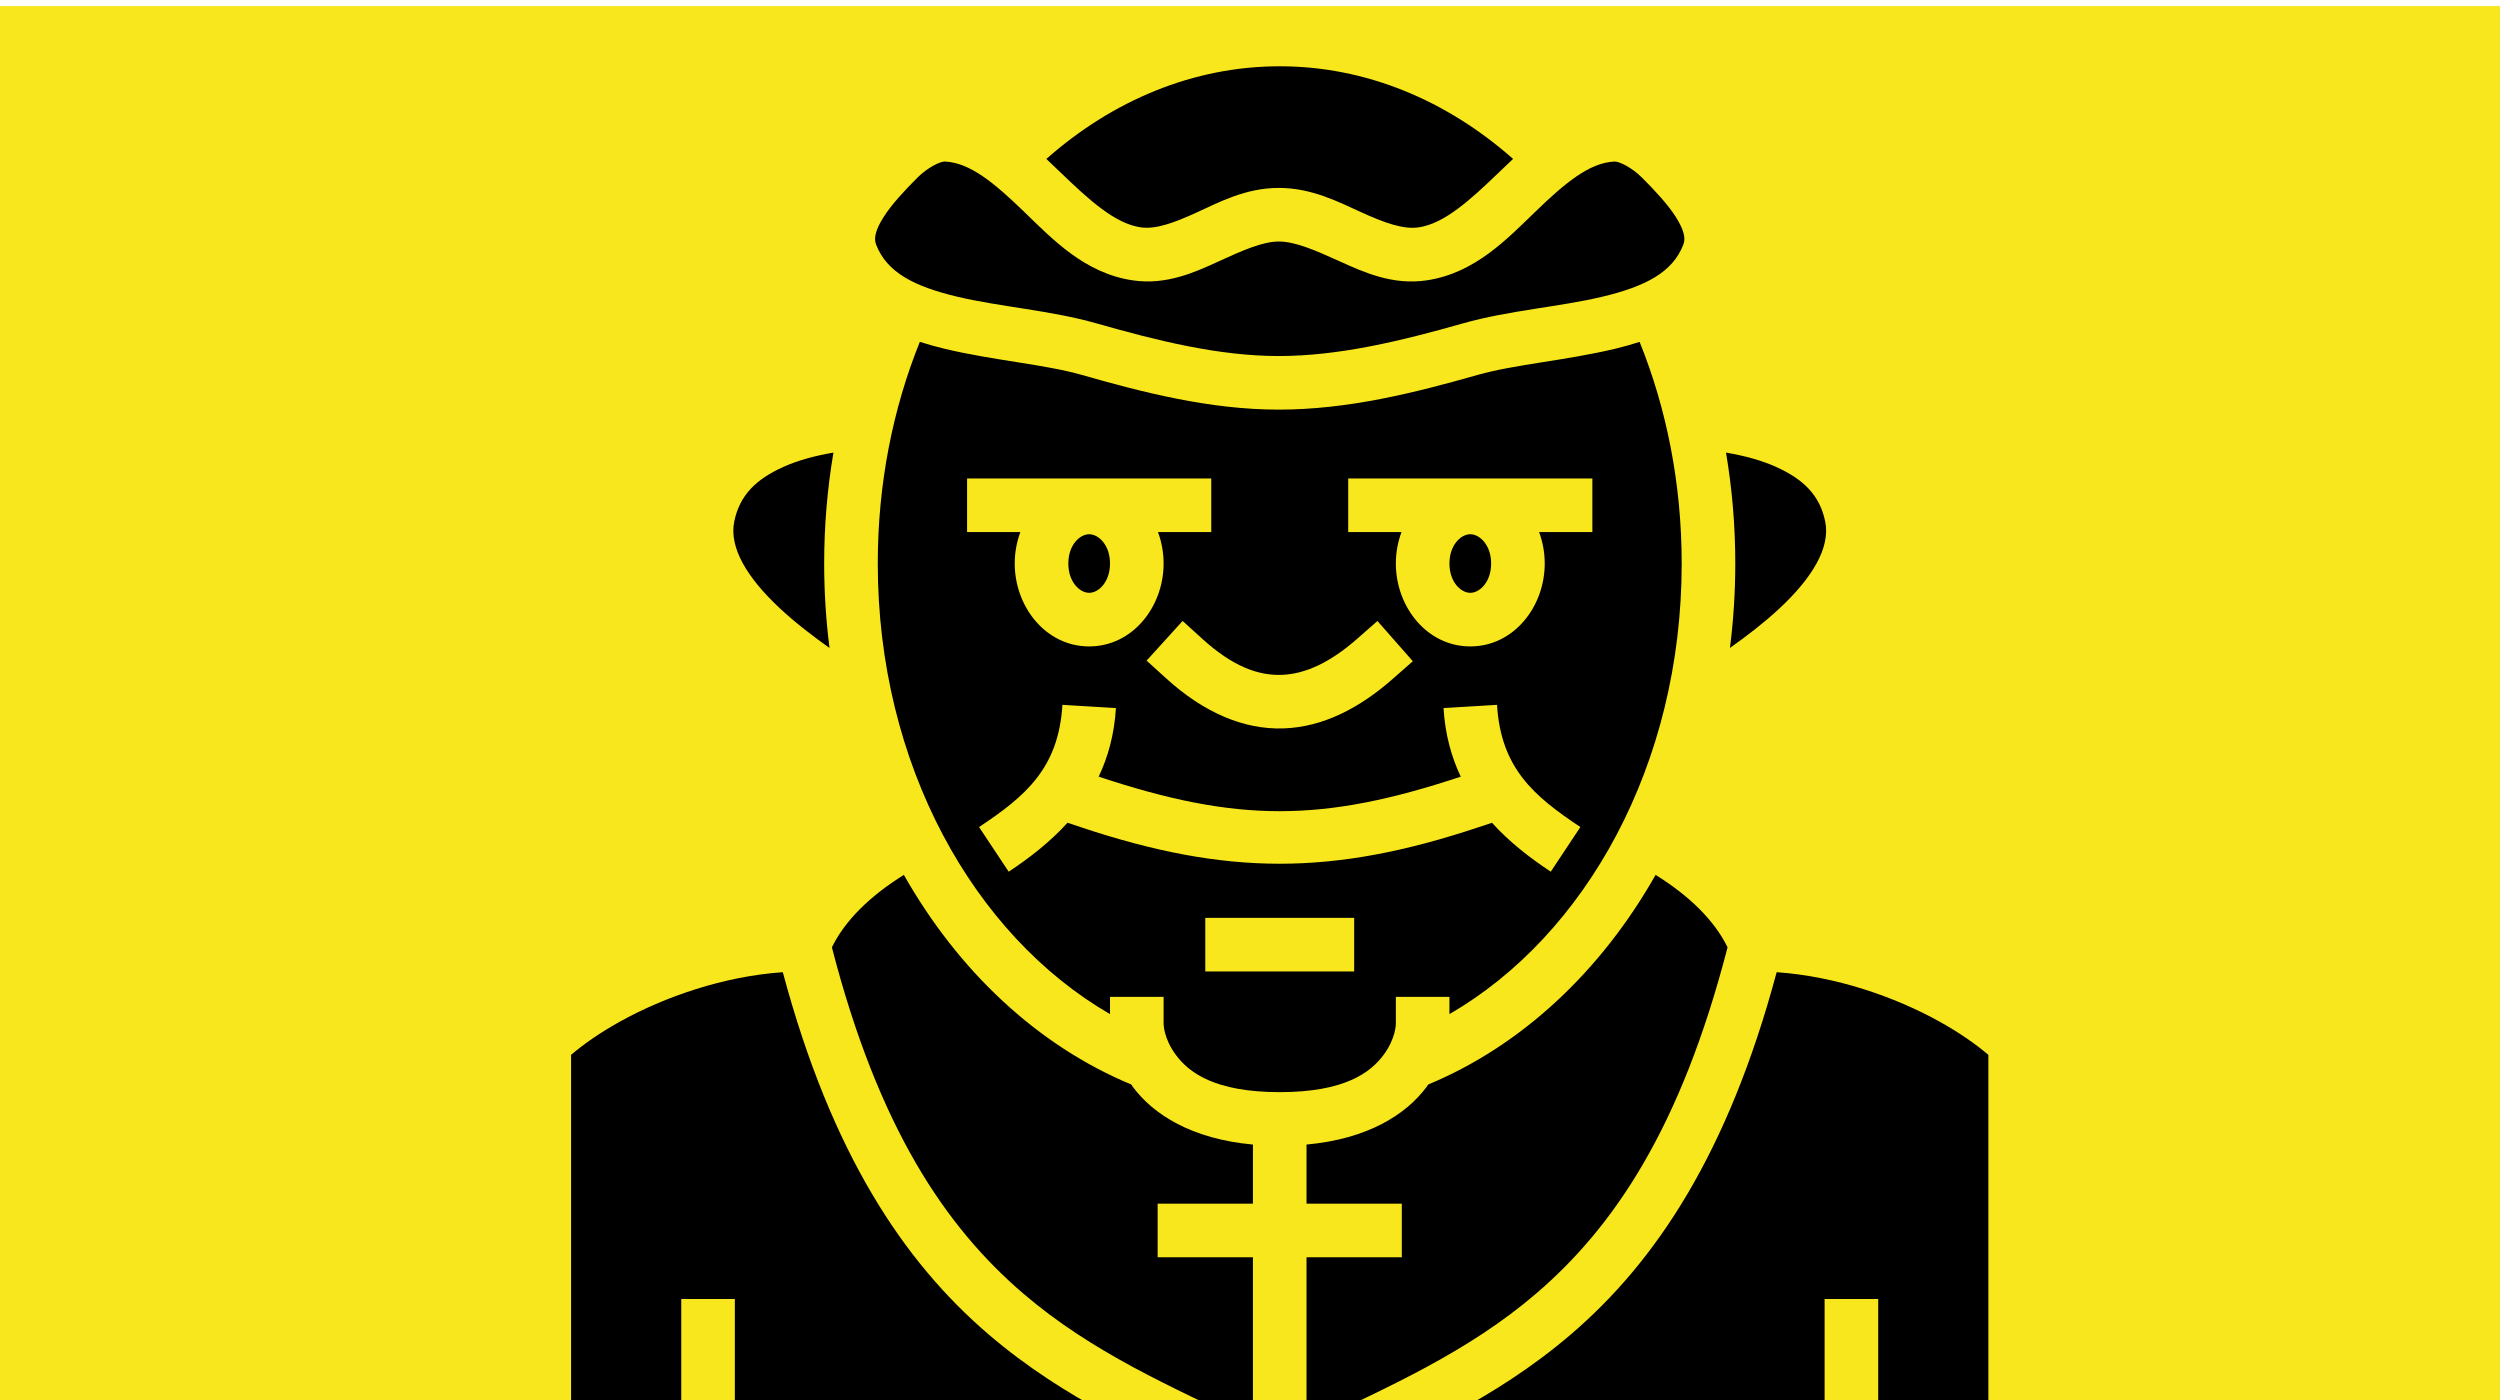 <?xml version="1.0" encoding="UTF-8" standalone="no"?>
<svg
   xmlns:dc="http://purl.org/dc/elements/1.1/"
   xmlns:cc="http://creativecommons.org/ns#"
   xmlns:rdf="http://www.w3.org/1999/02/22-rdf-syntax-ns#"
   xmlns:svg="http://www.w3.org/2000/svg"
   xmlns="http://www.w3.org/2000/svg"
   xmlns:sodipodi="http://sodipodi.sourceforge.net/DTD/sodipodi-0.dtd"
   xmlns:inkscape="http://www.inkscape.org/namespaces/inkscape"
   viewBox="0 0 1000 560"
   version="1.1"
   id="svg8"
   sodipodi:docname="monk-face.svg"
   width="1000"
   height="560"
   inkscape:version="0.92.1 r15371">
  <defs
     id="defs12" />
  <sodipodi:namedview
     pagecolor="#ffffff"
     bordercolor="#666666"
     borderopacity="1"
     objecttolerance="10"
     gridtolerance="10"
     guidetolerance="10"
     inkscape:pageopacity="0"
     inkscape:pageshadow="2"
     inkscape:window-width="3840"
     inkscape:window-height="2004"
     id="namedview10"
     showgrid="false"
     inkscape:zoom="0.921875"
     inkscape:cx="312.66904"
     inkscape:cy="210.2249"
     inkscape:window-x="-16"
     inkscape:window-y="-16"
     inkscape:window-maximized="1"
     inkscape:current-layer="svg8" />
  <path
     d="M 0,2.441 H 1008.814 V 560 H 0 Z"
     id="path2"
     inkscape:connector-curvature="0"
     style="fill:#f8e71c;stroke-width:1.465" />
  <g
     class=""
     id="g6"
     transform="matrix(1.191,0,0,1.191,206.995,-22.318)">
    <path
       d="m 256,41 c -29.03,0 -56.162,11.49 -78.38,31.12 1.61,1.512 3.192,3.022 4.714,4.49 9.823,9.47 18.386,17.234 26.963,18.484 5.004,0.73 11.068,-1.446 18.715,-4.95 7.647,-3.503 16.566,-8.274 27.62,-8.294 11.163,-0.02 20.207,4.76 27.975,8.28 7.77,3.522 13.955,5.722 19.08,4.966 8.583,-1.267 17.153,-9.04 26.98,-18.506 1.52,-1.464 3.095,-2.97 4.704,-4.48 C 312.156,52.488 285.027,41 256,41 Z M 143.572,72.99 c -1.595,-0.076 -5.878,2.043 -9.21,5.373 -4.138,4.14 -8.75,9.024 -11.485,13.395 -2.736,4.37 -3.203,7.102 -2.465,9.043 3.604,9.48 12.928,14.148 27.156,17.555 14.228,3.408 31.67,4.636 46.905,8.99 20.49,5.857 41.04,10.94 61.052,10.968 20.34,0.026 41.222,-5.056 62.012,-10.97 15.233,-4.332 32.672,-5.563 46.897,-8.974 14.224,-3.412 23.55,-8.088 27.154,-17.57 0.738,-1.94 0.27,-4.672 -2.465,-9.042 -2.736,-4.37 -7.347,-9.256 -11.486,-13.395 -3.33,-3.33 -7.614,-5.45 -9.21,-5.373 -8.463,0.402 -16.603,7.244 -26.273,16.56 -9.67,9.317 -20.536,20.948 -36.84,23.354 -11.4,1.683 -21.038,-2.707 -29.138,-6.38 -8.1,-3.67 -14.97,-6.685 -20.51,-6.674 -5.422,0.01 -12.174,3.002 -20.156,6.66 -7.983,3.657 -17.506,8.043 -28.807,6.396 -16.317,-2.377 -27.19,-14.016 -36.86,-23.34 -9.672,-9.323 -17.813,-16.174 -26.27,-16.576 z m -8.437,60.555 C 126.11,155.883 121,181.13 121,208 c 0,67.545 32.248,124.872 78,151.332 v -5.795 h 18 v 9 c 0,0 -0.073,4.904 4.2,10.6 4.27,5.696 12.8,12.4 34.8,12.4 22,0 30.53,-6.704 34.8,-12.4 4.273,-5.696 4.2,-10.6 4.2,-10.6 v -9 h 18 v 5.795 c 45.752,-26.46 78,-83.787 78,-151.332 0,-26.865 -5.11,-52.11 -14.13,-74.443 -2.73,0.888 -5.49,1.657 -8.24,2.316 -16.316,3.913 -33.775,5.26 -46.167,8.783 -21.193,6.028 -43.652,11.687 -66.96,11.656 -22.997,-0.03 -45.113,-5.695 -65.976,-11.658 -12.38,-3.538 -29.835,-4.887 -46.152,-8.795 -2.75,-0.66 -5.51,-1.428 -8.24,-2.315 z m -29.02,37.197 c -6.307,1.07 -11.955,2.64 -16.623,4.72 -9.613,4.29 -14.883,9.754 -16.68,18.376 -1.835,8.79 4.34,18.974 15.292,29.193 5.215,4.868 10.972,9.264 16.693,13.33 -1.18,-9.257 -1.797,-18.73 -1.797,-28.36 0,-12.74 1.073,-25.202 3.115,-37.258 z m 299.77,0 c 2.042,12.056 3.115,24.52 3.115,37.258 0,9.63 -0.616,19.103 -1.797,28.36 5.72,-4.066 11.478,-8.462 16.693,-13.33 10.953,-10.218 17.127,-20.4 15.293,-29.192 -1.8,-8.622 -7.07,-14.087 -16.682,-18.375 -4.668,-2.082 -10.315,-3.652 -16.623,-4.72 z M 151,179.428 h 82 v 18 h -17.893 c 1.228,3.317 1.893,6.904 1.893,10.572 0,14.537 -10.435,27.842 -25,27.842 -14.565,0 -25,-13.305 -25,-27.842 0,-3.668 0.665,-7.255 1.893,-10.572 H 151 Z m 128,0 h 82 v 18 h -17.893 c 1.228,3.317 1.893,6.904 1.893,10.572 0,14.537 -10.435,27.842 -25,27.842 -14.565,0 -25,-13.305 -25,-27.842 0,-3.668 0.665,-7.255 1.893,-10.572 H 279 Z m -87,18.73 c -3.11,0 -7,3.566 -7,9.842 0,6.276 3.89,9.842 7,9.842 3.11,0 7,-3.566 7,-9.842 0,-6.276 -3.89,-9.842 -7,-9.842 z m 128,0 c -3.11,0 -7,3.566 -7,9.842 0,6.276 3.89,9.842 7,9.842 3.11,0 7,-3.566 7,-9.842 0,-6.276 -3.89,-9.842 -7,-9.842 z m -96.615,29.13 6.664,6.048 c 10.193,9.253 18.694,12.328 26.63,12.053 7.936,-0.277 16.305,-4.164 25.375,-12.146 l 6.756,-5.945 11.89,13.51 -6.755,5.946 c -11.043,9.72 -23.294,16.16 -36.64,16.623 -13.347,0.462 -26.79,-5.312 -39.354,-16.716 l -6.663,-6.05 12.098,-13.327 z m -40.37,28.173 17.97,1.08 c -0.528,8.798 -2.63,16.397 -5.788,23.036 46.533,15.463 75.073,15.463 121.606,0 -3.158,-6.64 -5.26,-14.238 -5.787,-23.037 l 17.968,-1.08 c 1.277,21.287 12.412,30.7 27.993,41.042 l -9.954,14.996 c -6.863,-4.555 -13.805,-9.87 -19.744,-16.437 l -4.434,1.48 c -49.14,16.38 -84.553,16.38 -133.692,0 l -4.433,-1.48 c -5.938,6.567 -12.88,11.883 -19.743,16.438 l -9.954,-14.996 c 15.58,-10.34 26.716,-19.755 27.993,-41.04 z m -53.247,57.112 c -11.485,7.137 -19.815,15.392 -24.174,24.328 15.652,60.648 38.172,93.902 64.263,116.266 22.97,19.69 49.378,31.227 77.143,44.504 V 441 h -32 v -18 h 32 v -19.86 c -20.637,-1.876 -33.41,-10.15 -40.2,-19.202 -0.244,-0.327 -0.46,-0.655 -0.69,-0.983 C 174.7,369.909 148.082,344.9 129.768,312.572 Z m 252.464,0 c -18.314,32.328 -44.93,57.337 -76.34,70.383 -0.23,0.328 -0.448,0.656 -0.693,0.983 -6.79,9.053 -19.563,17.326 -40.2,19.2 V 423 h 32 v 18 h -32 v 56.67 c 27.765,-13.277 54.172,-24.815 77.143,-44.504 26.09,-22.364 48.61,-55.618 64.263,-116.266 -4.36,-8.936 -12.69,-17.19 -24.174,-24.328 z M 231,327 h 50 v 18 H 231 Z M 89.107,345.256 c -19.795,1.35 -39.674,8.244 -54.736,16.61 -6.51,3.618 -12.106,7.51 -16.37,11.148 V 494 h 37 v -39 h 18 v 39 h 125.602 c -13.88,-7.477 -27.505,-16.063 -40.46,-27.166 -28.365,-24.313 -52.697,-60.595 -69.035,-121.578 z m 333.786,0 c -16.338,60.983 -40.67,97.265 -69.036,121.578 -12.954,11.103 -26.58,19.69 -40.46,27.166 H 439 v -39 h 18 v 39 h 37 V 373.014 c -4.264,-3.637 -9.86,-7.53 -16.37,-11.147 -15.063,-8.367 -34.942,-15.262 -54.737,-16.61 z"
       id="path4"
       inkscape:connector-curvature="0"
       style="fill:#000000" />
  </g>
  <!-- react-empty: 13 -->
</svg>
